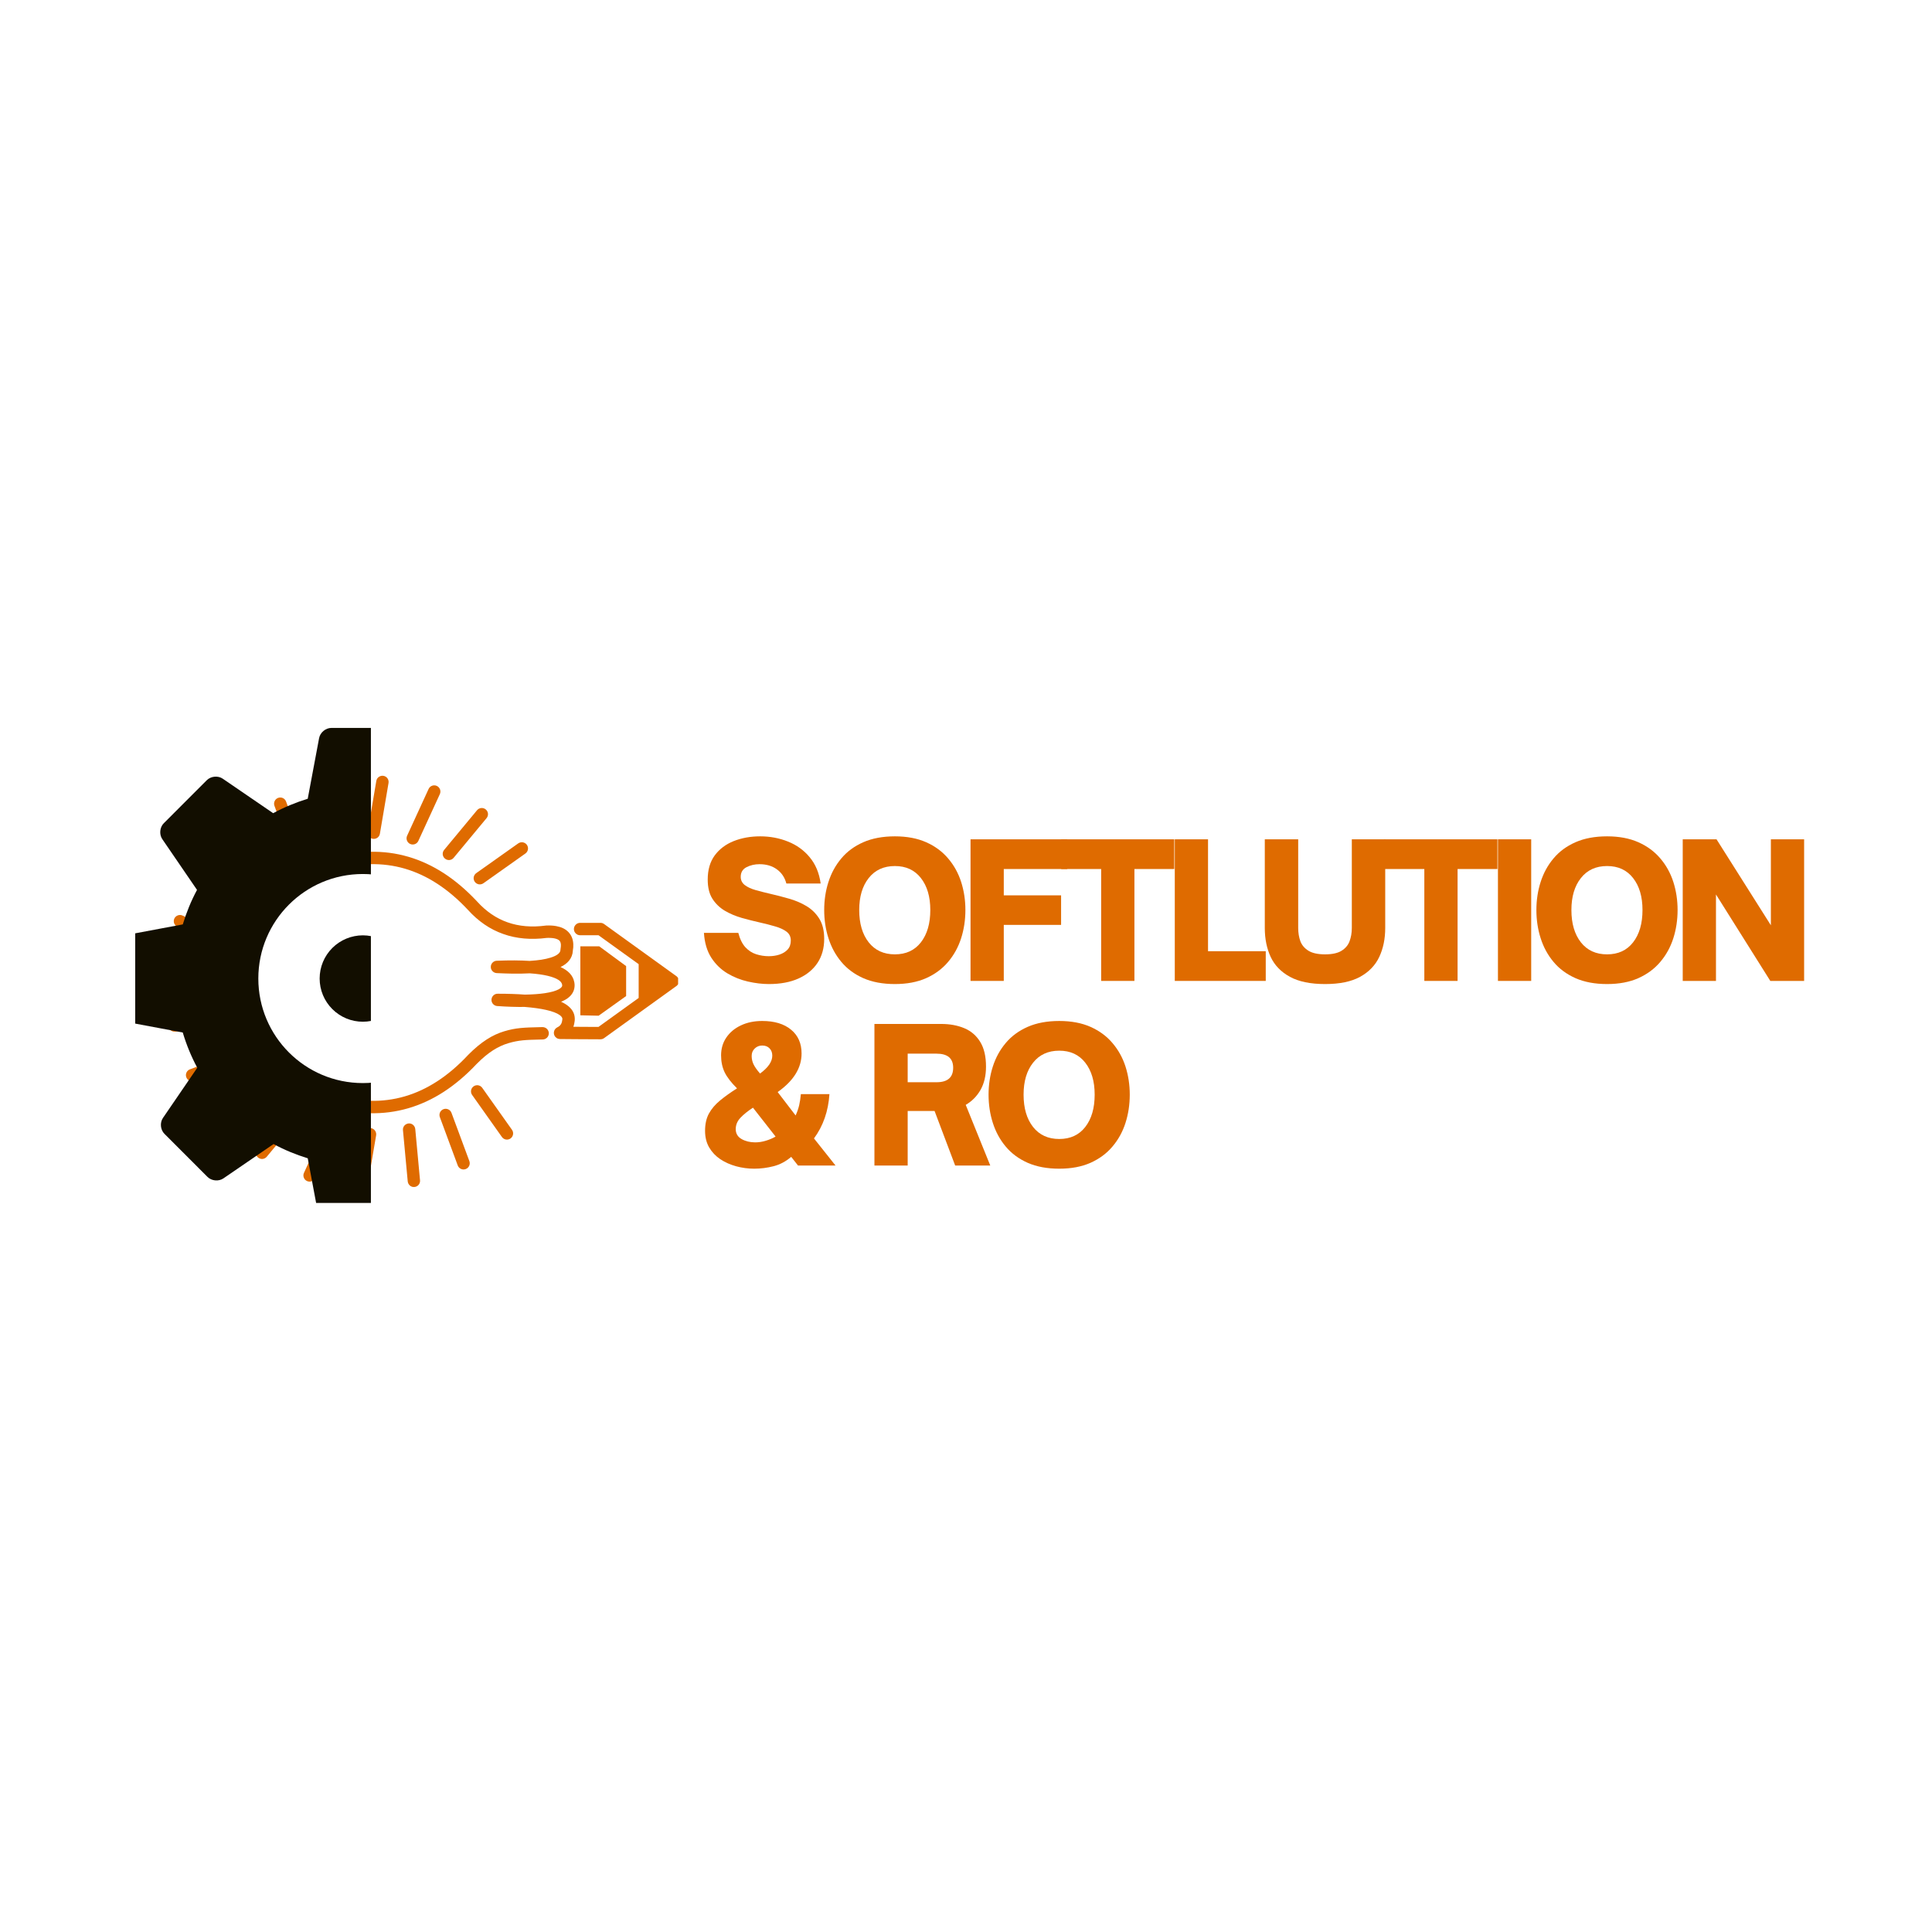 <svg xmlns="http://www.w3.org/2000/svg" xmlns:xlink="http://www.w3.org/1999/xlink" width="500" zoomAndPan="magnify" viewBox="0 0 375 375" height="500" preserveAspectRatio="xMidYMid meet" version="1.0"><defs><g/><clipPath id="64b78d33c0"><path d="M 47 165 L 131.621 165 L 131.621 217 L 47 217 Z M 47 165 " clip-rule="nonzero"/></clipPath><clipPath id="d0c731b800"><path d="M 31.871 150.223 L 103 150.223 L 103 231.223 L 31.871 231.223 Z M 31.871 150.223 " clip-rule="nonzero"/></clipPath><clipPath id="369c01dd9b"><path d="M 191 7 L 215.641 7 L 215.641 36 L 191 36 Z M 191 7 " clip-rule="nonzero"/></clipPath><clipPath id="998cb15c50"><rect x="0" width="216" y="0" height="81"/></clipPath><clipPath id="a0e90f9f54"><path d="M 62 181 L 71.992 181 L 71.992 199 L 62 199 Z M 62 181 " clip-rule="nonzero"/></clipPath><clipPath id="02ae0f5088"><path d="M 26.242 141.242 L 71.992 141.242 L 71.992 233.492 L 26.242 233.492 Z M 26.242 141.242 " clip-rule="nonzero"/></clipPath></defs><g clip-path="url(#64b78d33c0)"><path fill="#df6b00" d="M 105.297 199.363 C 105.629 199.359 105.934 199.484 106.152 199.695 C 106.375 199.91 106.516 200.203 106.527 200.535 C 106.531 200.867 106.41 201.172 106.195 201.391 C 105.98 201.613 105.688 201.754 105.355 201.762 L 104.738 201.777 C 102.09 201.836 100.695 201.887 98.691 202.477 C 96.695 203.07 94.793 204.215 92.562 206.469 L 92.535 206.492 C 90.488 208.672 88.359 210.477 86.148 211.914 C 83.934 213.352 81.625 214.418 79.238 215.113 C 76.828 215.812 74.348 216.133 71.785 216.074 C 69.219 216.016 66.582 215.582 63.863 214.766 C 63.828 214.754 63.789 214.738 63.754 214.723 C 63.719 214.707 63.688 214.695 63.652 214.676 C 61.023 213.488 58.711 212.102 56.715 210.512 C 54.711 208.918 53.023 207.129 51.652 205.133 C 50.27 203.129 49.211 200.926 48.473 198.527 C 47.738 196.129 47.32 193.539 47.227 190.75 L 47.227 190.645 C 47.32 187.855 47.738 185.262 48.473 182.871 C 49.211 180.473 50.273 178.273 51.652 176.266 C 53.031 174.262 54.727 172.461 56.742 170.871 C 58.75 169.281 61.07 167.891 63.711 166.707 L 63.703 166.691 L 63.871 166.641 C 66.582 165.828 69.227 165.391 71.789 165.332 C 74.352 165.273 76.836 165.594 79.242 166.293 C 81.641 166.992 83.953 168.062 86.18 169.508 C 88.363 170.93 90.469 172.715 92.488 174.855 L 92.492 174.855 L 92.609 174.984 C 93.477 175.945 94.402 176.754 95.387 177.434 C 96.371 178.105 97.41 178.637 98.516 179.023 C 99.621 179.414 100.789 179.66 102.02 179.766 C 103.254 179.875 104.551 179.836 105.91 179.656 L 105.965 179.648 L 106.02 179.645 C 106.383 179.629 106.73 179.629 107.051 179.648 C 107.375 179.664 107.684 179.703 107.973 179.758 C 108.469 179.848 108.918 179.984 109.301 180.172 C 109.699 180.367 110.035 180.605 110.324 180.906 C 110.621 181.215 110.852 181.566 111.012 181.969 C 111.172 182.363 111.258 182.805 111.277 183.285 C 111.285 183.473 111.285 183.672 111.27 183.867 C 111.25 184.066 111.23 184.27 111.191 184.484 L 111.191 184.52 C 111.156 185.266 110.898 185.918 110.434 186.484 C 110.039 186.961 109.496 187.367 108.801 187.703 C 109.539 188.035 110.125 188.43 110.566 188.895 C 111.043 189.395 111.344 189.977 111.465 190.633 L 111.473 190.633 L 111.496 190.805 C 111.512 190.91 111.523 191.023 111.531 191.137 C 111.535 191.25 111.535 191.359 111.523 191.469 C 111.488 192.008 111.316 192.488 111.016 192.918 C 110.719 193.348 110.289 193.727 109.734 194.043 C 109.555 194.145 109.363 194.242 109.16 194.336 C 109.078 194.371 108.992 194.402 108.906 194.441 C 109.051 194.504 109.191 194.574 109.324 194.645 C 109.574 194.777 109.805 194.918 110.012 195.062 C 110.527 195.426 110.91 195.828 111.172 196.277 C 111.434 196.734 111.562 197.23 111.566 197.773 C 111.566 197.891 111.562 198.004 111.551 198.117 C 111.539 198.227 111.52 198.34 111.496 198.453 C 111.473 198.645 111.43 198.832 111.379 199.012 C 111.352 199.109 111.32 199.203 111.289 199.297 C 112.016 199.301 112.758 199.305 113.453 199.312 C 114.617 199.316 115.637 199.324 116.164 199.324 L 123.965 193.703 L 123.965 187.141 L 116.172 181.531 L 112.598 181.531 C 112.266 181.531 111.969 181.395 111.75 181.176 C 111.531 180.957 111.395 180.66 111.395 180.328 C 111.395 179.996 111.531 179.699 111.75 179.48 C 111.969 179.262 112.266 179.125 112.598 179.125 L 116.727 179.125 L 116.727 179.141 C 116.789 179.152 116.859 179.168 116.922 179.184 C 117.039 179.223 117.152 179.277 117.254 179.355 L 131.254 189.445 C 131.281 189.465 131.309 189.48 131.336 189.508 C 131.363 189.527 131.391 189.551 131.41 189.578 C 131.41 189.578 131.426 189.594 131.426 189.594 C 131.473 189.641 131.512 189.688 131.555 189.742 C 131.594 189.797 131.625 189.855 131.656 189.914 L 131.668 189.934 C 131.699 190.004 131.727 190.078 131.742 190.152 C 131.758 190.227 131.77 190.305 131.773 190.379 C 131.773 190.398 131.773 190.414 131.773 190.43 L 131.773 190.484 C 131.77 190.559 131.758 190.641 131.742 190.707 C 131.727 190.785 131.699 190.852 131.668 190.93 L 131.656 190.949 C 131.629 191.008 131.598 191.066 131.555 191.121 C 131.516 191.172 131.473 191.227 131.426 191.27 C 131.426 191.27 131.41 191.285 131.41 191.285 C 131.391 191.309 131.363 191.332 131.336 191.355 C 131.309 191.375 131.281 191.398 131.254 191.414 L 117.254 201.5 C 117.148 201.582 117.031 201.633 116.906 201.672 C 116.785 201.711 116.652 201.727 116.523 201.727 C 116.254 201.727 114.039 201.715 111.852 201.703 C 110.688 201.699 109.539 201.688 108.688 201.676 C 108.465 201.672 108.246 201.609 108.059 201.492 C 107.875 201.371 107.723 201.207 107.621 201 C 107.477 200.699 107.473 200.375 107.574 200.082 C 107.676 199.793 107.887 199.543 108.188 199.398 C 108.324 199.332 108.449 199.254 108.555 199.168 C 108.656 199.082 108.746 198.992 108.82 198.891 C 108.898 198.789 108.957 198.672 109.008 198.539 C 109.059 198.402 109.094 198.254 109.117 198.094 L 109.137 197.922 L 109.148 197.922 L 109.152 197.875 C 109.16 197.836 109.16 197.805 109.16 197.773 C 109.16 197.652 109.117 197.535 109.035 197.41 C 108.945 197.277 108.805 197.145 108.625 197.016 C 108.352 196.824 108 196.641 107.566 196.48 C 107.125 196.312 106.605 196.16 106.012 196.027 C 105.441 195.898 104.805 195.781 104.113 195.688 C 103.418 195.59 102.656 195.508 101.836 195.445 C 101.047 195.457 100.207 195.445 99.32 195.418 C 98.43 195.391 97.492 195.344 96.512 195.273 C 96.184 195.254 95.895 195.098 95.691 194.867 C 95.488 194.641 95.375 194.328 95.398 194 C 95.418 193.668 95.574 193.379 95.805 193.176 C 96.031 192.973 96.344 192.859 96.672 192.883 C 97.629 192.883 98.543 192.895 99.406 192.926 C 100.277 192.953 101.102 192.996 101.871 193.055 C 102.605 193.043 103.301 193.016 103.945 192.969 C 104.594 192.926 105.184 192.859 105.73 192.781 C 106.359 192.684 106.91 192.574 107.379 192.438 C 107.84 192.305 108.223 192.152 108.527 191.973 C 108.727 191.855 108.879 191.746 108.977 191.621 C 109.066 191.52 109.117 191.414 109.121 191.312 C 109.121 191.289 109.121 191.266 109.121 191.242 C 109.121 191.223 109.117 191.191 109.109 191.164 L 109.094 191.055 C 109.02 190.734 108.781 190.449 108.375 190.188 C 107.902 189.883 107.215 189.625 106.312 189.406 C 105.832 189.293 105.305 189.191 104.715 189.113 C 104.133 189.031 103.5 188.969 102.816 188.922 C 102.297 188.953 101.746 188.969 101.168 188.98 C 100.594 188.988 99.988 188.988 99.355 188.98 C 98.879 188.973 98.398 188.961 97.906 188.941 C 97.41 188.926 96.914 188.902 96.406 188.879 C 96.074 188.859 95.781 188.711 95.574 188.48 C 95.363 188.254 95.246 187.949 95.266 187.617 C 95.281 187.297 95.418 187.012 95.633 186.812 C 95.848 186.609 96.133 186.48 96.449 186.48 C 97.66 186.43 98.801 186.41 99.863 186.414 C 100.926 186.422 101.906 186.453 102.809 186.512 C 103.652 186.457 104.41 186.383 105.09 186.277 C 105.77 186.168 106.359 186.035 106.871 185.875 C 107.508 185.68 107.988 185.449 108.309 185.191 C 108.609 184.953 108.762 184.691 108.781 184.402 L 108.785 184.355 C 108.785 184.32 108.785 184.289 108.789 184.262 C 108.797 184.23 108.797 184.199 108.805 184.16 C 108.832 184.023 108.848 183.883 108.859 183.75 C 108.871 183.621 108.875 183.5 108.871 183.387 C 108.863 183.207 108.832 183.047 108.785 182.906 C 108.738 182.773 108.672 182.668 108.582 182.574 C 108.48 182.473 108.348 182.383 108.176 182.309 C 108 182.23 107.785 182.172 107.535 182.121 C 107.344 182.09 107.129 182.062 106.895 182.055 C 106.66 182.043 106.414 182.035 106.141 182.047 C 104.602 182.246 103.129 182.281 101.73 182.16 C 100.32 182.035 98.977 181.75 97.699 181.293 C 96.406 180.84 95.188 180.223 94.039 179.438 C 92.895 178.652 91.82 177.707 90.816 176.594 L 90.793 176.57 C 88.902 174.551 86.938 172.879 84.902 171.551 C 82.863 170.219 80.75 169.238 78.566 168.602 C 76.398 167.973 74.148 167.684 71.82 167.734 C 69.5 167.789 67.094 168.184 64.613 168.926 C 62.191 170.023 60.066 171.293 58.234 172.746 C 56.406 174.199 54.867 175.828 53.621 177.633 C 52.379 179.441 51.422 181.434 50.75 183.613 C 50.082 185.789 49.703 188.156 49.613 190.703 C 49.703 193.25 50.082 195.617 50.75 197.797 C 51.418 199.973 52.371 201.965 53.621 203.777 C 54.867 205.586 56.406 207.215 58.234 208.664 C 60.066 210.109 62.191 211.387 64.613 212.48 C 67.094 213.219 69.5 213.613 71.82 213.672 C 74.148 213.723 76.398 213.438 78.566 212.805 C 80.746 212.172 82.848 211.191 84.883 209.867 C 86.922 208.543 88.887 206.867 90.785 204.848 L 90.816 204.812 L 90.852 204.77 C 93.426 202.18 95.594 200.859 97.859 200.176 C 100.117 199.492 101.742 199.441 104.684 199.375 L 105.297 199.359 Z M 105.297 199.363 " fill-opacity="1" fill-rule="nonzero"/></g><path fill="#df6b00" d="M 112.645 197.07 L 116.191 197.148 L 121.531 193.332 L 121.531 187.52 L 116.309 183.68 L 112.645 183.68 Z M 112.645 197.07 " fill-opacity="1" fill-rule="evenodd"/><g clip-path="url(#d0c731b800)"><path fill="#df6b00" d="M 91.645 212.539 C 91.449 212.266 91.387 211.945 91.434 211.641 C 91.488 211.336 91.652 211.055 91.922 210.863 C 92.191 210.672 92.512 210.605 92.816 210.652 C 93.121 210.707 93.406 210.871 93.598 211.141 L 99.375 219.293 C 99.566 219.566 99.633 219.887 99.582 220.191 C 99.531 220.496 99.363 220.777 99.098 220.973 C 98.824 221.164 98.504 221.227 98.199 221.18 C 97.895 221.125 97.613 220.961 97.422 220.691 Z M 93.832 171.438 C 93.559 171.629 93.238 171.691 92.934 171.645 C 92.633 171.59 92.348 171.426 92.156 171.16 C 91.965 170.887 91.898 170.566 91.949 170.262 C 92 169.957 92.168 169.676 92.434 169.48 L 100.586 163.703 C 100.859 163.512 101.18 163.449 101.484 163.496 C 101.789 163.551 102.074 163.715 102.266 163.98 C 102.457 164.254 102.52 164.574 102.473 164.879 C 102.418 165.184 102.254 165.465 101.988 165.66 Z M 88.059 166.496 C 87.848 166.754 87.555 166.898 87.25 166.93 C 86.945 166.957 86.625 166.871 86.367 166.656 C 86.109 166.445 85.965 166.148 85.934 165.848 C 85.906 165.543 85.992 165.223 86.207 164.965 L 92.59 157.27 C 92.801 157.012 93.098 156.871 93.398 156.836 C 93.703 156.809 94.023 156.895 94.281 157.109 C 94.539 157.324 94.684 157.617 94.715 157.922 C 94.742 158.227 94.656 158.547 94.441 158.801 Z M 81.203 163.219 C 81.066 163.516 80.82 163.738 80.531 163.844 C 80.242 163.949 79.918 163.949 79.613 163.812 C 79.312 163.672 79.094 163.426 78.988 163.137 C 78.879 162.852 78.879 162.523 79.02 162.219 L 83.191 153.137 C 83.328 152.836 83.574 152.617 83.863 152.512 C 84.152 152.406 84.477 152.406 84.781 152.543 C 85.082 152.684 85.301 152.93 85.406 153.215 C 85.512 153.504 85.512 153.832 85.375 154.137 Z M 73.738 161.824 C 73.684 162.152 73.504 162.43 73.254 162.605 C 73 162.781 72.688 162.867 72.355 162.812 C 72.031 162.758 71.75 162.578 71.574 162.328 C 71.398 162.074 71.312 161.762 71.367 161.43 L 73.043 151.578 C 73.098 151.25 73.277 150.973 73.531 150.797 C 73.781 150.621 74.098 150.535 74.426 150.59 C 74.754 150.645 75.031 150.824 75.207 151.074 C 75.383 151.328 75.469 151.641 75.414 151.973 Z M 66.16 162.422 C 66.191 162.754 66.086 163.062 65.887 163.297 C 65.691 163.535 65.406 163.695 65.078 163.727 C 64.746 163.758 64.438 163.652 64.199 163.453 C 63.965 163.254 63.805 162.969 63.773 162.641 L 62.844 152.691 C 62.812 152.363 62.918 152.051 63.117 151.816 C 63.312 151.582 63.602 151.422 63.93 151.391 C 64.258 151.359 64.57 151.465 64.805 151.664 C 65.039 151.859 65.199 152.145 65.23 152.473 Z M 59 164.953 C 59.113 165.266 59.09 165.594 58.961 165.871 C 58.836 166.148 58.598 166.379 58.285 166.496 C 57.973 166.609 57.645 166.59 57.367 166.461 C 57.09 166.332 56.859 166.098 56.742 165.781 L 53.27 156.41 C 53.156 156.102 53.18 155.77 53.309 155.492 C 53.434 155.215 53.672 154.984 53.984 154.867 C 54.297 154.754 54.625 154.777 54.902 154.902 C 55.18 155.031 55.41 155.266 55.527 155.582 Z M 52.73 169.246 C 52.922 169.52 52.988 169.84 52.938 170.145 C 52.887 170.449 52.719 170.73 52.453 170.926 C 52.18 171.117 51.859 171.18 51.555 171.133 C 51.25 171.078 50.969 170.914 50.777 170.645 L 45 162.492 C 44.805 162.219 44.742 161.898 44.789 161.594 C 44.844 161.289 45.008 161.008 45.277 160.816 C 45.547 160.625 45.867 160.559 46.172 160.605 C 46.477 160.66 46.762 160.824 46.953 161.094 Z M 47.789 175.02 C 48.047 175.234 48.191 175.527 48.223 175.832 C 48.25 176.137 48.164 176.457 47.949 176.711 C 47.738 176.969 47.445 177.113 47.141 177.145 C 46.836 177.172 46.516 177.086 46.258 176.871 L 38.562 170.492 C 38.309 170.277 38.164 169.984 38.129 169.68 C 38.105 169.375 38.191 169.055 38.402 168.797 C 38.617 168.543 38.91 168.398 39.215 168.367 C 39.52 168.34 39.84 168.426 40.098 168.637 Z M 44.512 181.875 C 44.812 182.016 45.031 182.262 45.137 182.551 C 45.242 182.836 45.242 183.164 45.105 183.469 C 44.965 183.766 44.719 183.984 44.434 184.094 C 44.145 184.199 43.816 184.199 43.512 184.062 L 34.43 179.891 C 34.133 179.75 33.914 179.504 33.805 179.219 C 33.699 178.93 33.699 178.602 33.836 178.297 C 33.977 178 34.223 177.781 34.512 177.676 C 34.797 177.566 35.125 177.566 35.43 177.707 Z M 43.117 189.344 C 43.445 189.395 43.723 189.578 43.898 189.828 C 44.074 190.078 44.16 190.395 44.105 190.727 C 44.055 191.051 43.871 191.328 43.621 191.504 C 43.371 191.68 43.055 191.766 42.723 191.711 L 32.871 190.035 C 32.547 189.984 32.266 189.801 32.09 189.551 C 31.914 189.301 31.828 188.984 31.883 188.652 C 31.938 188.328 32.117 188.051 32.367 187.875 C 32.621 187.695 32.934 187.613 33.266 187.664 Z M 43.715 196.918 C 44.047 196.887 44.355 196.996 44.594 197.191 C 44.828 197.391 44.988 197.672 45.02 198.004 C 45.051 198.336 44.945 198.645 44.746 198.879 C 44.551 199.113 44.266 199.273 43.934 199.305 L 33.988 200.234 C 33.656 200.27 33.348 200.16 33.109 199.965 C 32.875 199.766 32.715 199.477 32.684 199.152 C 32.652 198.82 32.758 198.512 32.957 198.277 C 33.152 198.039 33.441 197.879 33.77 197.848 Z M 46.246 204.082 C 46.559 203.969 46.887 203.988 47.168 204.117 C 47.445 204.246 47.672 204.48 47.789 204.797 C 47.902 205.105 47.883 205.438 47.754 205.715 C 47.625 205.992 47.391 206.223 47.074 206.34 L 37.703 209.809 C 37.395 209.922 37.062 209.902 36.785 209.773 C 36.508 209.645 36.277 209.41 36.16 209.094 C 36.047 208.785 36.07 208.453 36.199 208.176 C 36.324 207.898 36.562 207.668 36.875 207.551 Z M 50.539 210.348 C 50.812 210.156 51.133 210.094 51.438 210.141 C 51.742 210.195 52.027 210.359 52.219 210.629 C 52.41 210.898 52.473 211.219 52.426 211.523 C 52.371 211.828 52.207 212.113 51.941 212.305 L 43.785 218.082 C 43.512 218.273 43.191 218.34 42.891 218.289 C 42.586 218.238 42.301 218.07 42.109 217.805 C 41.918 217.531 41.852 217.211 41.902 216.906 C 41.953 216.602 42.121 216.32 42.387 216.129 Z M 56.312 215.289 C 56.527 215.031 56.82 214.887 57.125 214.855 C 57.43 214.828 57.75 214.914 58.008 215.129 C 58.262 215.344 58.406 215.637 58.438 215.941 C 58.465 216.246 58.379 216.566 58.168 216.82 L 51.785 224.516 C 51.57 224.773 51.277 224.918 50.973 224.949 C 50.668 224.977 50.348 224.891 50.094 224.676 C 49.836 224.465 49.691 224.168 49.66 223.863 C 49.633 223.562 49.719 223.242 49.934 222.984 Z M 63.172 218.566 C 63.309 218.27 63.555 218.051 63.844 217.941 C 64.133 217.836 64.457 217.836 64.762 217.977 C 65.062 218.113 65.281 218.359 65.387 218.648 C 65.492 218.938 65.492 219.262 65.355 219.566 L 61.184 228.648 C 61.043 228.949 60.801 229.168 60.512 229.273 C 60.223 229.383 59.898 229.383 59.594 229.242 C 59.293 229.105 59.074 228.859 58.969 228.57 C 58.859 228.281 58.859 227.957 59 227.652 Z M 70.637 219.961 C 70.688 219.637 70.871 219.359 71.121 219.184 C 71.371 219.004 71.688 218.922 72.02 218.973 C 72.344 219.027 72.621 219.207 72.797 219.461 C 72.973 219.711 73.059 220.027 73.008 220.355 L 71.328 230.211 C 71.277 230.535 71.094 230.812 70.844 230.988 C 70.594 231.164 70.277 231.25 69.945 231.195 C 69.621 231.145 69.344 230.961 69.168 230.711 C 68.992 230.461 68.906 230.145 68.957 229.812 Z M 78.215 219.363 C 78.18 219.031 78.289 218.723 78.484 218.488 C 78.684 218.254 78.973 218.094 79.297 218.062 C 79.629 218.027 79.938 218.137 80.172 218.332 C 80.406 218.531 80.566 218.812 80.602 219.145 L 81.527 229.094 C 81.562 229.426 81.453 229.734 81.258 229.969 C 81.059 230.203 80.777 230.363 80.445 230.395 C 80.113 230.43 79.805 230.32 79.57 230.125 C 79.336 229.926 79.176 229.637 79.141 229.312 Z M 85.375 216.832 C 85.262 216.523 85.285 216.191 85.41 215.914 C 85.539 215.637 85.773 215.406 86.09 215.289 C 86.398 215.176 86.73 215.199 87.008 215.328 C 87.285 215.453 87.516 215.691 87.633 216.004 L 91.105 225.375 C 91.215 225.688 91.195 226.016 91.066 226.293 C 90.938 226.574 90.703 226.801 90.387 226.918 C 90.078 227.031 89.746 227.012 89.469 226.883 C 89.191 226.754 88.961 226.52 88.844 226.203 Z M 85.375 216.832 " fill-opacity="1" fill-rule="evenodd"/></g><g transform="matrix(1, 0, 0, 1, 135, 155)"><g clip-path="url(#998cb15c50)"><g fill="#df6b00" fill-opacity="1"><g transform="translate(0.524, 35.395)"><g><path d="M 13.719 0.609 C 12.426 0.609 11.07 0.445 9.656 0.125 C 8.238 -0.195 6.906 -0.727 5.656 -1.469 C 4.406 -2.219 3.363 -3.234 2.531 -4.516 C 1.707 -5.805 1.234 -7.41 1.109 -9.328 L 7.781 -9.328 C 8.094 -8.129 8.551 -7.195 9.156 -6.531 C 9.77 -5.875 10.473 -5.422 11.266 -5.172 C 12.066 -4.922 12.875 -4.797 13.688 -4.797 C 14.426 -4.797 15.117 -4.898 15.766 -5.109 C 16.422 -5.328 16.953 -5.656 17.359 -6.094 C 17.766 -6.539 17.969 -7.125 17.969 -7.844 C 17.969 -8.57 17.691 -9.145 17.141 -9.562 C 16.586 -9.977 15.852 -10.316 14.938 -10.578 C 14.031 -10.848 13.035 -11.102 11.953 -11.344 C 10.805 -11.602 9.633 -11.898 8.438 -12.234 C 7.25 -12.578 6.156 -13.039 5.156 -13.625 C 4.164 -14.219 3.363 -14.992 2.75 -15.953 C 2.145 -16.91 1.844 -18.148 1.844 -19.672 C 1.844 -21.566 2.297 -23.129 3.203 -24.359 C 4.117 -25.598 5.348 -26.523 6.891 -27.141 C 8.441 -27.754 10.156 -28.062 12.031 -28.062 C 13.945 -28.062 15.742 -27.723 17.422 -27.047 C 19.109 -26.379 20.516 -25.363 21.641 -24 C 22.773 -22.645 23.484 -20.945 23.766 -18.906 L 17.109 -18.906 C 16.797 -20.082 16.18 -21 15.266 -21.656 C 14.359 -22.32 13.234 -22.656 11.891 -22.656 C 10.973 -22.656 10.133 -22.461 9.375 -22.078 C 8.625 -21.691 8.25 -21.066 8.25 -20.203 C 8.25 -19.555 8.508 -19.023 9.031 -18.609 C 9.562 -18.203 10.27 -17.875 11.156 -17.625 C 12.051 -17.375 13.016 -17.129 14.047 -16.891 C 15.203 -16.629 16.391 -16.32 17.609 -15.969 C 18.836 -15.625 19.969 -15.145 21 -14.531 C 22.031 -13.914 22.863 -13.098 23.5 -12.078 C 24.133 -11.055 24.453 -9.754 24.453 -8.172 C 24.453 -6.367 24.02 -4.812 23.156 -3.5 C 22.289 -2.195 21.062 -1.188 19.469 -0.469 C 17.875 0.25 15.957 0.609 13.719 0.609 Z M 13.719 0.609 "/></g></g></g><g fill="#df6b00" fill-opacity="1"><g transform="translate(23.821, 35.395)"><g><path d="M 14.875 0.609 C 12.52 0.609 10.477 0.227 8.75 -0.531 C 7.02 -1.301 5.598 -2.352 4.484 -3.688 C 3.367 -5.02 2.535 -6.551 1.984 -8.281 C 1.43 -10.008 1.156 -11.836 1.156 -13.766 C 1.156 -15.68 1.43 -17.5 1.984 -19.219 C 2.535 -20.938 3.367 -22.457 4.484 -23.781 C 5.598 -25.113 7.02 -26.16 8.75 -26.922 C 10.477 -27.68 12.52 -28.062 14.875 -28.062 C 17.207 -28.062 19.227 -27.68 20.938 -26.922 C 22.656 -26.16 24.078 -25.113 25.203 -23.781 C 26.336 -22.457 27.18 -20.938 27.734 -19.219 C 28.285 -17.5 28.562 -15.68 28.562 -13.766 C 28.562 -11.836 28.285 -10.008 27.734 -8.281 C 27.18 -6.551 26.336 -5.02 25.203 -3.688 C 24.078 -2.352 22.656 -1.301 20.938 -0.531 C 19.227 0.227 17.207 0.609 14.875 0.609 Z M 14.875 -5.156 C 17.031 -5.156 18.711 -5.93 19.922 -7.484 C 21.141 -9.047 21.75 -11.141 21.75 -13.766 C 21.75 -16.348 21.141 -18.414 19.922 -19.969 C 18.711 -21.52 17.031 -22.297 14.875 -22.297 C 12.719 -22.297 11.023 -21.52 9.797 -19.969 C 8.566 -18.414 7.953 -16.348 7.953 -13.766 C 7.953 -11.141 8.566 -9.047 9.797 -7.484 C 11.023 -5.93 12.719 -5.156 14.875 -5.156 Z M 14.875 -5.156 "/></g></g></g><g fill="#df6b00" fill-opacity="1"><g transform="translate(51.223, 35.395)"><g><path d="M 8.609 0 L 2.156 0 L 2.156 -27.484 L 20.922 -27.484 L 20.922 -21.719 L 8.609 -21.719 L 8.609 -16.609 L 19.734 -16.609 L 19.734 -10.875 L 8.609 -10.875 Z M 8.609 0 "/></g></g></g><g fill="#df6b00" fill-opacity="1"><g transform="translate(70.704, 35.395)"><g><path d="M 14.484 0 L 8.031 0 L 8.031 -21.719 L 0.281 -21.719 L 0.281 -27.484 L 22.219 -27.484 L 22.219 -21.719 L 14.484 -21.719 Z M 14.484 0 "/></g></g></g><g fill="#df6b00" fill-opacity="1"><g transform="translate(90.869, 35.395)"><g><path d="M 19.812 0 L 2.156 0 L 2.156 -27.484 L 8.609 -27.484 L 8.609 -5.766 L 19.812 -5.766 Z M 19.812 0 "/></g></g></g><g fill="#df6b00" fill-opacity="1"><g transform="translate(108.621, 35.395)"><g><path d="M 13.578 0.609 C 10.742 0.609 8.469 0.141 6.75 -0.797 C 5.031 -1.734 3.785 -3.02 3.016 -4.656 C 2.254 -6.301 1.875 -8.172 1.875 -10.266 L 1.875 -27.484 L 8.359 -27.484 L 8.359 -10.266 C 8.359 -9.328 8.5 -8.473 8.781 -7.703 C 9.07 -6.941 9.594 -6.328 10.344 -5.859 C 11.102 -5.391 12.18 -5.156 13.578 -5.156 C 14.973 -5.156 16.039 -5.391 16.781 -5.859 C 17.531 -6.328 18.047 -6.941 18.328 -7.703 C 18.617 -8.473 18.766 -9.328 18.766 -10.266 L 18.766 -27.484 L 25.25 -27.484 L 25.25 -10.266 C 25.25 -8.172 24.863 -6.301 24.094 -4.656 C 23.32 -3.02 22.082 -1.734 20.375 -0.797 C 18.676 0.141 16.41 0.609 13.578 0.609 Z M 13.578 0.609 "/></g></g></g><g fill="#df6b00" fill-opacity="1"><g transform="translate(133.431, 35.395)"><g><path d="M 14.484 0 L 8.031 0 L 8.031 -21.719 L 0.281 -21.719 L 0.281 -27.484 L 22.219 -27.484 L 22.219 -21.719 L 14.484 -21.719 Z M 14.484 0 "/></g></g></g><g fill="#df6b00" fill-opacity="1"><g transform="translate(153.595, 35.395)"><g><path d="M 8.609 0 L 2.156 0 L 2.156 -27.484 L 8.609 -27.484 Z M 8.609 0 "/></g></g></g><g fill="#df6b00" fill-opacity="1"><g transform="translate(162.057, 35.395)"><g><path d="M 14.875 0.609 C 12.52 0.609 10.477 0.227 8.75 -0.531 C 7.02 -1.301 5.598 -2.352 4.484 -3.688 C 3.367 -5.02 2.535 -6.551 1.984 -8.281 C 1.43 -10.008 1.156 -11.836 1.156 -13.766 C 1.156 -15.68 1.43 -17.5 1.984 -19.219 C 2.535 -20.938 3.367 -22.457 4.484 -23.781 C 5.598 -25.113 7.02 -26.16 8.75 -26.922 C 10.477 -27.68 12.52 -28.062 14.875 -28.062 C 17.207 -28.062 19.227 -27.68 20.938 -26.922 C 22.656 -26.16 24.078 -25.113 25.203 -23.781 C 26.336 -22.457 27.18 -20.938 27.734 -19.219 C 28.285 -17.5 28.562 -15.68 28.562 -13.766 C 28.562 -11.836 28.285 -10.008 27.734 -8.281 C 27.18 -6.551 26.336 -5.02 25.203 -3.688 C 24.078 -2.352 22.656 -1.301 20.938 -0.531 C 19.227 0.227 17.207 0.609 14.875 0.609 Z M 14.875 -5.156 C 17.031 -5.156 18.711 -5.93 19.922 -7.484 C 21.141 -9.047 21.75 -11.141 21.75 -13.766 C 21.75 -16.348 21.141 -18.414 19.922 -19.969 C 18.711 -21.52 17.031 -22.297 14.875 -22.297 C 12.719 -22.297 11.023 -21.52 9.797 -19.969 C 8.566 -18.414 7.953 -16.348 7.953 -13.766 C 7.953 -11.141 8.566 -9.047 9.797 -7.484 C 11.023 -5.93 12.719 -5.156 14.875 -5.156 Z M 14.875 -5.156 "/></g></g></g><g clip-path="url(#369c01dd9b)"><g fill="#df6b00" fill-opacity="1"><g transform="translate(189.46, 35.395)"><g><path d="M 8.609 0 L 2.156 0 L 2.156 -27.484 L 8.719 -27.484 L 19.266 -10.797 L 19.266 -27.484 L 25.719 -27.484 L 25.719 0 L 19.156 0 L 8.609 -16.781 Z M 8.609 0 "/></g></g></g></g><g fill="#df6b00" fill-opacity="1"><g transform="translate(0.524, 71.233)"><g><path d="M 10.875 0.609 C 9.676 0.609 8.504 0.453 7.359 0.141 C 6.223 -0.172 5.195 -0.629 4.281 -1.234 C 3.375 -1.848 2.656 -2.609 2.125 -3.516 C 1.594 -4.43 1.328 -5.504 1.328 -6.734 C 1.328 -8.055 1.578 -9.176 2.078 -10.094 C 2.586 -11.02 3.312 -11.867 4.25 -12.641 C 5.188 -13.41 6.281 -14.191 7.531 -14.984 C 6.395 -16.109 5.594 -17.148 5.125 -18.109 C 4.664 -19.078 4.438 -20.172 4.438 -21.391 C 4.438 -22.691 4.773 -23.844 5.453 -24.844 C 6.141 -25.852 7.082 -26.641 8.281 -27.203 C 9.477 -27.773 10.859 -28.062 12.422 -28.062 C 14.797 -28.062 16.66 -27.5 18.016 -26.375 C 19.379 -25.258 20.062 -23.719 20.062 -21.75 C 20.062 -18.945 18.516 -16.453 15.422 -14.266 L 18.906 -9.719 C 19.219 -10.414 19.445 -11.078 19.594 -11.703 C 19.738 -12.328 19.848 -13.047 19.922 -13.859 L 25.469 -13.859 C 25.25 -10.547 24.25 -7.68 22.469 -5.266 L 26.656 0 L 19.375 0 L 18.047 -1.688 C 17.016 -0.801 15.879 -0.195 14.641 0.125 C 13.398 0.445 12.145 0.609 10.875 0.609 Z M 12 -17.859 C 13.582 -19.016 14.375 -20.172 14.375 -21.328 C 14.375 -21.922 14.195 -22.395 13.844 -22.75 C 13.5 -23.113 13.023 -23.297 12.422 -23.297 C 11.848 -23.297 11.363 -23.102 10.969 -22.719 C 10.57 -22.344 10.375 -21.863 10.375 -21.281 C 10.375 -20.707 10.492 -20.164 10.734 -19.656 C 10.973 -19.156 11.395 -18.555 12 -17.859 Z M 11.062 -4.5 C 11.75 -4.5 12.445 -4.609 13.156 -4.828 C 13.863 -5.047 14.484 -5.312 15.016 -5.625 L 10.625 -11.234 C 9.633 -10.586 8.828 -9.938 8.203 -9.281 C 7.586 -8.633 7.281 -7.895 7.281 -7.062 C 7.281 -6.219 7.66 -5.578 8.422 -5.141 C 9.191 -4.711 10.07 -4.5 11.062 -4.5 Z M 11.062 -4.5 "/></g></g></g><g fill="#df6b00" fill-opacity="1"><g transform="translate(25.549, 71.233)"><g/></g></g><g fill="#df6b00" fill-opacity="1"><g transform="translate(32.571, 71.233)"><g><path d="M 19.875 -11.781 L 24.641 0 L 17.828 0 L 13.828 -10.594 L 8.609 -10.594 L 8.609 0 L 2.156 0 L 2.156 -27.484 L 15.125 -27.484 C 16.801 -27.484 18.297 -27.207 19.609 -26.656 C 20.922 -26.102 21.945 -25.219 22.688 -24 C 23.438 -22.789 23.812 -21.191 23.812 -19.203 C 23.812 -17.441 23.457 -15.938 22.75 -14.688 C 22.039 -13.445 21.082 -12.477 19.875 -11.781 Z M 14.219 -21.719 L 8.609 -21.719 L 8.609 -16.172 L 14.219 -16.172 C 16.363 -16.172 17.438 -17.109 17.438 -18.984 C 17.438 -20.805 16.363 -21.719 14.219 -21.719 Z M 14.219 -21.719 "/></g></g></g><g fill="#df6b00" fill-opacity="1"><g transform="translate(55.724, 71.233)"><g><path d="M 14.875 0.609 C 12.52 0.609 10.477 0.227 8.75 -0.531 C 7.02 -1.301 5.598 -2.352 4.484 -3.688 C 3.367 -5.02 2.535 -6.551 1.984 -8.281 C 1.43 -10.008 1.156 -11.836 1.156 -13.766 C 1.156 -15.68 1.43 -17.5 1.984 -19.219 C 2.535 -20.938 3.367 -22.457 4.484 -23.781 C 5.598 -25.113 7.02 -26.16 8.75 -26.922 C 10.477 -27.68 12.52 -28.062 14.875 -28.062 C 17.207 -28.062 19.227 -27.68 20.938 -26.922 C 22.656 -26.16 24.078 -25.113 25.203 -23.781 C 26.336 -22.457 27.18 -20.938 27.734 -19.219 C 28.285 -17.5 28.562 -15.68 28.562 -13.766 C 28.562 -11.836 28.285 -10.008 27.734 -8.281 C 27.18 -6.551 26.336 -5.02 25.203 -3.688 C 24.078 -2.352 22.656 -1.301 20.938 -0.531 C 19.227 0.227 17.207 0.609 14.875 0.609 Z M 14.875 -5.156 C 17.031 -5.156 18.711 -5.93 19.922 -7.484 C 21.141 -9.047 21.75 -11.141 21.75 -13.766 C 21.75 -16.348 21.141 -18.414 19.922 -19.969 C 18.711 -21.52 17.031 -22.297 14.875 -22.297 C 12.719 -22.297 11.023 -21.52 9.797 -19.969 C 8.566 -18.414 7.953 -16.348 7.953 -13.766 C 7.953 -11.141 8.566 -9.047 9.797 -7.484 C 11.023 -5.93 12.719 -5.156 14.875 -5.156 Z M 14.875 -5.156 "/></g></g></g></g></g><g clip-path="url(#a0e90f9f54)"><path fill="#120e00" d="M 78.812 189.934 C 78.812 190.484 78.758 191.027 78.648 191.566 C 78.543 192.109 78.383 192.633 78.172 193.141 C 77.961 193.648 77.703 194.133 77.398 194.59 C 77.094 195.047 76.746 195.473 76.355 195.859 C 75.965 196.25 75.543 196.598 75.086 196.902 C 74.629 197.211 74.145 197.469 73.637 197.68 C 73.125 197.891 72.602 198.047 72.062 198.156 C 71.523 198.262 70.977 198.316 70.426 198.316 C 69.875 198.316 69.332 198.262 68.793 198.156 C 68.25 198.047 67.727 197.891 67.219 197.68 C 66.711 197.469 66.227 197.211 65.77 196.902 C 65.312 196.598 64.887 196.25 64.5 195.859 C 64.109 195.473 63.762 195.047 63.457 194.59 C 63.148 194.133 62.891 193.648 62.68 193.141 C 62.469 192.633 62.312 192.109 62.203 191.566 C 62.098 191.027 62.043 190.484 62.043 189.934 C 62.043 189.383 62.098 188.836 62.203 188.297 C 62.312 187.758 62.469 187.234 62.68 186.723 C 62.891 186.215 63.148 185.73 63.457 185.273 C 63.762 184.816 64.109 184.395 64.5 184.004 C 64.887 183.613 65.312 183.266 65.77 182.961 C 66.227 182.656 66.711 182.398 67.219 182.188 C 67.727 181.977 68.25 181.816 68.793 181.711 C 69.332 181.602 69.875 181.547 70.426 181.547 C 70.977 181.547 71.523 181.602 72.062 181.711 C 72.602 181.816 73.125 181.977 73.637 182.188 C 74.145 182.398 74.629 182.656 75.086 182.961 C 75.543 183.266 75.965 183.613 76.355 184.004 C 76.746 184.395 77.094 184.816 77.398 185.273 C 77.703 185.73 77.961 186.215 78.172 186.723 C 78.383 187.234 78.543 187.758 78.648 188.297 C 78.758 188.836 78.812 189.383 78.812 189.934 Z M 78.812 189.934 " fill-opacity="1" fill-rule="nonzero"/></g><g clip-path="url(#02ae0f5088)"><path fill="#120e00" d="M 117.09 181.621 L 105.371 179.426 C 104.656 177.055 103.723 174.781 102.57 172.645 L 109.352 162.73 C 109.977 161.812 109.848 160.434 109.062 159.648 L 100.703 151.285 C 99.914 150.5 98.539 150.371 97.621 150.996 L 87.703 157.781 C 85.504 156.594 83.16 155.645 80.715 154.926 L 78.531 143.266 C 78.324 142.176 77.262 141.289 76.148 141.289 L 64.324 141.289 C 63.211 141.289 62.145 142.176 61.938 143.266 L 59.73 155.039 C 57.387 155.758 55.141 156.691 53.023 157.84 L 43.23 151.141 C 42.316 150.516 40.934 150.645 40.148 151.43 L 31.789 159.793 C 31 160.578 30.875 161.957 31.5 162.875 L 38.242 172.727 C 37.105 174.844 36.188 177.086 35.48 179.426 L 23.766 181.621 C 22.672 181.828 21.789 182.895 21.789 184.008 L 21.789 195.832 C 21.789 196.945 22.672 198.008 23.766 198.215 L 35.473 200.41 C 36.188 202.801 37.129 205.094 38.293 207.25 L 31.629 216.992 C 31 217.91 31.129 219.289 31.918 220.074 L 40.277 228.438 C 41.062 229.223 42.441 229.352 43.359 228.727 L 53.098 222.059 C 55.191 223.191 57.414 224.113 59.734 224.824 L 61.941 236.602 C 62.148 237.691 63.215 238.574 64.328 238.574 L 76.152 238.574 C 77.266 238.574 78.328 237.691 78.535 236.602 L 80.719 224.938 C 83.137 224.227 85.457 223.285 87.637 222.121 L 97.5 228.867 C 98.418 229.496 99.801 229.367 100.582 228.578 L 108.945 220.223 C 109.73 219.434 109.855 218.059 109.23 217.141 L 102.52 207.332 C 103.707 205.152 104.66 202.832 105.383 200.41 L 117.094 198.215 C 118.184 198.008 119.066 196.945 119.066 195.832 L 119.066 184.008 C 119.066 182.895 118.18 181.828 117.09 181.621 Z M 70.426 210.223 C 59.223 210.223 50.141 201.141 50.141 189.93 C 50.141 178.73 59.223 169.645 70.426 169.645 C 81.633 169.645 90.719 178.73 90.719 189.93 C 90.719 201.141 81.633 210.223 70.426 210.223 Z M 70.426 210.223 " fill-opacity="1" fill-rule="nonzero"/></g></svg>